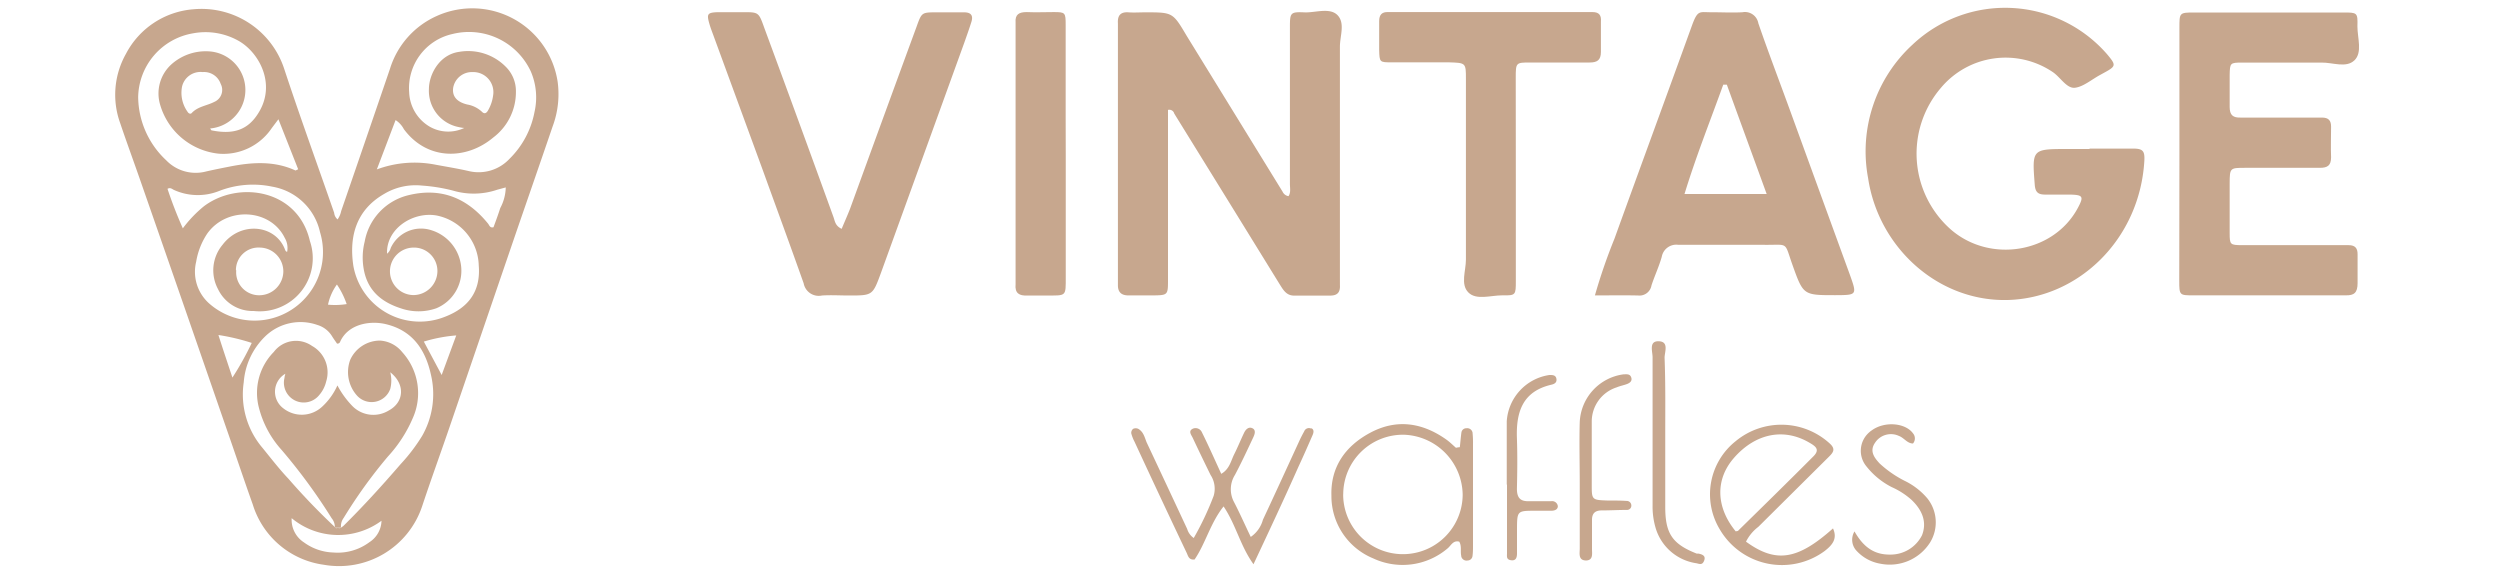 <svg id="Capa_1" data-name="Capa 1" xmlns="http://www.w3.org/2000/svg" viewBox="0 0 300 70"><defs><style>.cls-1{fill:#c7a78e;}</style></defs><title>Mesa de trabajo 1</title><path class="cls-1" d="M40.51,26.33a2.65,2.65,0,0,0,.43-1q2.94-8.53,5.86-17.08a10.24,10.24,0,0,1,5.63-6.34A10.36,10.36,0,0,1,66.92,9.83a11.07,11.07,0,0,1-.6,5.33c-1.57,4.61-3.18,9.22-4.76,13.83L54.11,50.77c-1.14,3.35-2.36,6.68-3.46,10a10.51,10.51,0,0,1-11.8,7,10.38,10.38,0,0,1-8.52-7.24c-1.07-3-2.07-6-3.12-9Q22.13,36.83,17,22.12c-.85-2.46-1.75-4.89-2.58-7.35a10,10,0,0,1,.7-8.32,10,10,0,0,1,8.13-5.34A10.44,10.44,0,0,1,34.1,8.25c1.91,5.79,4,11.53,6,17.29A1.17,1.17,0,0,0,40.51,26.33Zm.39,37,.29-.2c2.41-2.38,4.69-4.89,6.9-7.45a21.21,21.21,0,0,0,2.57-3.38A10.1,10.1,0,0,0,51.72,45c-.65-3-2.18-5.31-5.37-6.09-1.85-.46-4.52-.09-5.52,2.07a.34.34,0,0,1-.39.25c-.18-.27-.39-.55-.57-.84A3.09,3.09,0,0,0,38.1,39a6.09,6.09,0,0,0-6.25,1.34,8.55,8.55,0,0,0-2.6,5.53,9.9,9.9,0,0,0,2.27,7.9c1,1.23,2,2.53,3.11,3.7a79.78,79.78,0,0,0,5.56,5.78.41.41,0,0,0,.57.14A.35.35,0,0,0,40.9,63.29ZM25.22,15.42c.07.1.11.2.16.22,2.67.55,4.44-.07,5.69-2.18,2.07-3.43,0-7.19-2.46-8.57A8.09,8.09,0,0,0,23.16,4a7.9,7.9,0,0,0-6.58,7.67,10.52,10.52,0,0,0,3.36,7.56,4.91,4.91,0,0,0,4.78,1.35c1-.23,1.92-.41,2.88-.6,2.66-.52,5.3-.7,7.86.48,0,0,.13-.05.32-.15l-2.37-6-.79,1.05a7,7,0,0,1-6.39,3.08,8.2,8.2,0,0,1-7-5.83,4.71,4.71,0,0,1,1.41-4.95A6.18,6.18,0,0,1,25,6.16a4.64,4.64,0,0,1,.19,9.26Zm20,4.91a13,13,0,0,1,7.08-.56c1.35.25,2.71.47,4,.77a5.07,5.07,0,0,0,4.84-1.48,10.64,10.64,0,0,0,3-5.62,7.86,7.86,0,0,0-.44-4.86,8.18,8.18,0,0,0-9.4-4.5,6.66,6.66,0,0,0-5.2,7,5,5,0,0,0,2.43,4.1,4.47,4.47,0,0,0,4.19.17c-.24,0-.48-.06-.72-.11a4.43,4.43,0,0,1-3.53-4.55c0-1.71,1.22-4.14,3.64-4.47A6.34,6.34,0,0,1,60.68,8a4.1,4.1,0,0,1,1.23,3,6.83,6.83,0,0,1-2.73,5.51c-3.14,2.64-7.85,2.83-10.71-1a2.92,2.92,0,0,0-1-1.1ZM34.46,30.21a2.41,2.41,0,0,0-.3-1.68c-1.73-3.5-6.95-3.78-9.29-.5a8.62,8.62,0,0,0-1.33,3.38,5.08,5.08,0,0,0,1.61,5.05A8.22,8.22,0,0,0,38.4,27.85a7.09,7.09,0,0,0-5.73-5.45,11.21,11.21,0,0,0-6.38.52,6.93,6.93,0,0,1-5.4-.12c-.22-.09-.43-.35-.79-.14a50.75,50.75,0,0,0,1.84,4.74,14.79,14.79,0,0,1,2.52-2.64c4.1-3.11,11.29-2.1,12.73,4.17a6.37,6.37,0,0,1-6.74,8.39,4.6,4.6,0,0,1-4.29-2.63,4.77,4.77,0,0,1,.55-5.32c2.19-2.88,6.4-2.42,7.51.63.05.1.1.21.24.21Zm12,.22a1.29,1.29,0,0,0,.43-.68,4,4,0,0,1,4.82-2.14A5.11,5.11,0,0,1,55.34,32a4.87,4.87,0,0,1-3,5A6.48,6.48,0,0,1,48.1,37c-2.36-.76-4.05-2.18-4.47-4.81A7.84,7.84,0,0,1,43.76,29a7,7,0,0,1,5.31-5.59c3.88-.93,7,.35,9.5,3.43.16.2.22.54.65.43.27-.73.56-1.51.81-2.3a5.47,5.47,0,0,0,.66-2.48l-1,.27a8.77,8.77,0,0,1-5.34.11,20.35,20.35,0,0,0-3.71-.6,7.35,7.35,0,0,0-4.54,1c-3.29,1.89-4.24,5-3.7,8.61a8.1,8.1,0,0,0,11,6.13c2.88-1.11,4.3-3.11,4.05-6.16a6.28,6.28,0,0,0-5.11-6c-2.86-.47-6.06,1.66-5.89,4.64Zm3.22-.72a2.85,2.85,0,1,0-.07,5.7,2.9,2.9,0,0,0,2.88-2.83,2.81,2.81,0,0,0-2.73-2.87ZM28.35,32.43a2.75,2.75,0,0,0,2.8,3A2.89,2.89,0,0,0,34,32.6a2.86,2.86,0,0,0-2.79-2.89,2.71,2.71,0,0,0-2.9,2.72ZM35,62.18a3.23,3.23,0,0,0,1.48,2.91A6.28,6.28,0,0,0,40,66.3a6.36,6.36,0,0,0,4.32-1.23,3.15,3.15,0,0,0,1.46-2.58A8.74,8.74,0,0,1,35,62.18ZM24.32,8.65a2.27,2.27,0,0,0-2.48,1.77,3.92,3.92,0,0,0,.67,3c.11.19.34.31.49.15.74-.8,1.82-.88,2.71-1.34a1.56,1.56,0,0,0,.77-2.17A2.1,2.1,0,0,0,24.32,8.65Zm32.4,0a2.28,2.28,0,0,0-2.34,1.89c-.14,1,.43,1.7,1.69,2a3.45,3.45,0,0,1,1.76.87c.31.32.56.16.74-.17a4.78,4.78,0,0,0,.6-1.76A2.41,2.41,0,0,0,56.72,8.65ZM27.89,45.31a35.92,35.92,0,0,0,2.32-4.16,25.49,25.49,0,0,0-4-.95C26.75,41.9,27.28,43.47,27.89,45.31ZM53,45l1.75-4.75a18.36,18.36,0,0,0-3.89.74ZM40.43,34.14a6.4,6.4,0,0,0-1.07,2.42,8.88,8.88,0,0,0,2.24-.07A9.92,9.92,0,0,0,40.43,34.14Z"/><path class="cls-1" d="M40.9,63.29a.43.43,0,0,1-.58.13.49.49,0,0,1-.12-.13h.7Z"/><path class="cls-1" d="M40.92,63.29h-.74a1.64,1.64,0,0,0-.38-1.1,68.2,68.2,0,0,0-6-8.19,11.94,11.94,0,0,1-2.71-5,7,7,0,0,1,1.77-6.77,3.33,3.33,0,0,1,4.58-.72,3.63,3.63,0,0,1,1.7,4.27,3.84,3.84,0,0,1-.86,1.66,2.38,2.38,0,0,1-4.14-2.1c0-.15.06-.3.1-.49A2.49,2.49,0,0,0,34,49a3.58,3.58,0,0,0,4.66-.2,7.82,7.82,0,0,0,1.83-2.55,10.77,10.77,0,0,0,1.81,2.49,3.53,3.53,0,0,0,4.35.52c1.86-1,2-3.16.18-4.59a4,4,0,0,1,0,2,2.37,2.37,0,0,1-4,.79,4.23,4.23,0,0,1-.8-4.29,3.93,3.93,0,0,1,3.57-2.3,3.7,3.7,0,0,1,2.66,1.38,7.32,7.32,0,0,1,1.24,8,16.15,16.15,0,0,1-2.95,4.53,59.09,59.09,0,0,0-5.31,7.37A1.65,1.65,0,0,0,40.92,63.29Z"/><path class="cls-1" d="M140.16,13.19V33.54c0,1.89,0,1.89-1.9,1.91h-2.84c-.82,0-1.27-.36-1.27-1.21V3.81c0-.34,0-.68,0-1-.06-.93.29-1.4,1.27-1.33.67.05,1.36,0,2,0,3.33,0,3.31,0,5,2.85L153.91,23a.94.94,0,0,0,.71.54c.3-.42.17-1,.17-1.46V3.4c0-1.9,0-2,1.87-1.91,1.32,0,3-.6,3.88.37s.25,2.47.25,3.74c0,9.06,0,18.12,0,27.18V34.2c.05.83-.26,1.27-1.15,1.27-1.42,0-2.84,0-4.26,0-1,.05-1.39-.68-1.82-1.36l-5.85-9.48-6.8-11A.61.61,0,0,0,140.16,13.19Z"/><path class="cls-1" d="M250.68,17.83c1.76,0,3.51,0,5.27,0,1.2,0,1.44.28,1.37,1.49-.56,9.36-7.85,16.46-16.41,16.68-8.39.2-15.51-6.35-16.74-14.64a17.38,17.38,0,0,1,5.33-16,16.2,16.2,0,0,1,23.36,1.16c1.09,1.3,1.08,1.42-.35,2.2L252,9c-1,.54-2,1.41-3,1.53s-1.75-1.27-2.68-1.89a10.12,10.12,0,0,0-13.4,1.89,12.13,12.13,0,0,0,1.17,17c4.69,4.09,12.31,2.86,15.23-2.54.76-1.41.66-1.6-.91-1.64-1,0-2,0-3,0-.84,0-1.17-.29-1.24-1.17-.33-4.3-.36-4.3,4-4.3h2.63Z"/><path class="cls-1" d="M191.39,35.45a66.25,66.25,0,0,1,2.34-6.79c3.07-8.5,6.2-17,9.27-25.5.74-2.06.92-1.67,2.44-1.69,1.22,0,2.44.07,3.65,0A1.63,1.63,0,0,1,211,2.79c1.27,3.69,2.68,7.35,4,11q3.5,9.62,7,19.22c.85,2.39.85,2.4-1.76,2.41-3.86,0-3.84,0-5.15-3.65-1-2.83-.42-2.36-3.34-2.39-3.45,0-6.89,0-10.34,0a1.77,1.77,0,0,0-2,1.44c-.31,1.11-.85,2.27-1.23,3.42a1.46,1.46,0,0,1-1.6,1.22C194.9,35.42,193.28,35.45,191.39,35.45ZM212,23.28c-1.63-4.48-3.21-8.79-4.78-13.12h-.43c-1.55,4.31-3.25,8.55-4.65,13.12Z"/><path class="cls-1" d="M261.53,18.31v-15c0-1.78,0-1.81,1.79-1.81h17.86c1.69,0,1.76,0,1.71,1.66,0,1.4.63,3.15-.37,4.09s-2.59.24-3.93.26c-3.18,0-6.34,0-9.53,0-1.45,0-1.47.05-1.5,1.48,0,1.27,0,2.57,0,3.85,0,1,.42,1.3,1.34,1.27,2.78,0,5.55,0,8.32,0h1.42c.77,0,1.1.34,1.09,1.11,0,1.22-.05,2.43,0,3.65,0,1-.43,1.27-1.35,1.27-3,0-6,0-8.93,0-1.87,0-1.88,0-1.89,1.91s0,3.92,0,5.89c0,1.43.05,1.47,1.5,1.48,3.8,0,7.57,0,11.36,0h1.42c.79,0,1.08.38,1.07,1.11,0,1.15,0,2.3,0,3.45s-.42,1.49-1.44,1.46c-1.36,0-2.71,0-4.06,0H263.2c-1.64,0-1.69,0-1.69-1.72Q261.52,26,261.53,18.31Z"/><path class="cls-1" d="M101,27.46c.34-.82.69-1.6,1-2.39q4-11,8-21.9c.61-1.69.61-1.69,2.44-1.69h3.25c.82,0,1.12.37.88,1.14s-.56,1.67-.85,2.49q-5,13.82-10,27.62c-1,2.72-1,2.73-3.83,2.73-1.08,0-2.17-.07-3.25,0A1.84,1.84,0,0,1,96.44,34c-1.6-4.52-3.25-9-4.89-13.54q-3-8.19-6-16.37c-.14-.38-.29-.77-.4-1.15-.37-1.27-.29-1.43,1-1.48,1,0,2,0,3,0,1.89,0,1.89,0,2.56,1.87Q95.9,14.67,100,26C100.19,26.48,100.19,27.09,101,27.46Z"/><path class="cls-1" d="M181.9,21.51V33.68c0,1.73,0,1.79-1.63,1.76-1.39,0-3.13.62-4.08-.36s-.28-2.59-.28-3.92c0-6.89,0-13.79,0-20.68v-1c0-1.94,0-1.94-2.06-2H167c-1.45,0-1.46,0-1.5-1.49,0-1.15,0-2.3,0-3.45,0-.76.32-1.13,1.1-1.09.34,0,.67,0,1,0h22.51c.34,0,.68,0,1,0,.8,0,1.06.4,1,1.13,0,1.22,0,2.44,0,3.65,0,1-.46,1.27-1.36,1.27-2.37,0-4.73,0-7.1,0-1.74,0-1.76,0-1.76,1.83C181.89,13.4,181.9,17.46,181.9,21.51Z"/><path class="cls-1" d="M127.89,18.62V33.2c0,2.42.1,2.26-2.35,2.26-.74,0-1.49,0-2.23,0-1,.06-1.55-.27-1.44-1.36,0-.34,0-.68,0-1V3.94c0-.43,0-.81,0-1.22-.08-1,.42-1.27,1.34-1.27,1.08.05,2.16,0,3.24,0,1.39,0,1.43.06,1.43,1.55,0,3.71,0,7.42,0,11.14Z"/><path class="cls-1" d="M150.42,67.71c-1.6-2.23-2.09-4.71-3.59-6.94-1.59,2-2.17,4.46-3.48,6.37-.71.08-.78-.45-.95-.8q-3.17-6.66-6.26-13.34a4.71,4.71,0,0,1-.39-1,.62.62,0,0,1,.23-.54.72.72,0,0,1,.61,0c.62.35.76,1,1,1.61q2.44,5.19,4.87,10.4a2,2,0,0,0,.79,1.09,35.39,35.39,0,0,0,2.39-5.06,3,3,0,0,0-.37-2.5c-.73-1.49-1.46-3-2.16-4.49-.17-.35-.56-.8.06-1.08a.83.83,0,0,1,1.06.45v0c.42.84.82,1.7,1.21,2.55s.71,1.56,1.11,2.43c1-.57,1.16-1.57,1.56-2.36s.77-1.71,1.18-2.56c.19-.4.54-.77,1-.55s.27.74.1,1.1c-.71,1.51-1.4,3-2.19,4.49a3.24,3.24,0,0,0-.11,3.28c.69,1.33,1.3,2.72,2,4.17a3.65,3.65,0,0,0,1.46-2.06c1.47-3.14,2.91-6.29,4.36-9.44.18-.4.38-.78.59-1.16a.61.61,0,0,1,.79-.36l.12,0c.3.18.22.51.11.78-.55,1.26-1.1,2.52-1.68,3.76C154.11,59.85,152.33,63.64,150.42,67.71Z"/><path class="cls-1" d="M175.18,53.66c.07-.62.11-1.19.19-1.76a.59.59,0,0,1,.6-.51.65.65,0,0,1,.74.55.09.09,0,0,1,0,.05,11.3,11.3,0,0,1,.05,1.3V65.42c0,.43,0,.87-.06,1.3a.6.6,0,0,1-.58.54.65.65,0,0,1-.77-.5s0,0,0-.05c-.13-.56.08-1.16-.24-1.71-.73-.2-1,.48-1.39.8A8.33,8.33,0,0,1,164.77,67a8.08,8.08,0,0,1-5-7.52c-.11-3.42,1.65-5.93,4.62-7.53,3.16-1.71,6.26-1.26,9.16.79.41.29.77.65,1.17,1C174.77,53.72,174.88,53.69,175.18,53.66Zm-14,5.67a7.17,7.17,0,1,0,14.34,0,7.3,7.3,0,0,0-7-7.16,7.16,7.16,0,0,0-7.33,7A1.48,1.48,0,0,0,161.19,59.33Z"/><path class="cls-1" d="M209.52,65c3.59,2.61,6.19,2.2,10.44-1.59.59,1.29-.16,2.05-1,2.71a8.64,8.64,0,0,1-12.59-2.6,8.14,8.14,0,0,1,1.9-10.57,8.6,8.6,0,0,1,11.31.28c.73.67.4,1.07-.11,1.58L211,63.22A5.11,5.11,0,0,0,209.52,65Zm-1.27-1.25c.13,0,.31,0,.39-.13,3-2.94,6-5.88,8.94-8.83.81-.79.37-1.19-.37-1.62-3.08-1.86-6.51-1.2-9.11,1.75C205.83,57.49,205.89,60.81,208.25,63.72Z"/><path class="cls-1" d="M199.83,52.16v8.69c0,3.17.85,4.43,3.77,5.58l.22,0c.45.1.9.25.68.84s-.58.39-.93.32a6,6,0,0,1-4.86-4.12,9,9,0,0,1-.4-2.78c0-5.94,0-11.87,0-17.81,0-.69-.46-1.93.68-1.93,1.36,0,.74,1.33.76,2C199.87,46.09,199.83,49.13,199.83,52.16Z"/><path class="cls-1" d="M222.54,63.77c1.08,1.91,2.39,2.79,4.23,2.78a4.22,4.22,0,0,0,3.87-2.32c.58-1.48.14-2.92-1.26-4.25A9.14,9.14,0,0,0,227,58.45,9.16,9.16,0,0,1,224,56a2.93,2.93,0,0,1,.32-4.13,2.34,2.34,0,0,1,.31-.24c1.53-1.1,4-.9,4.93.37a.94.94,0,0,1,0,1.22c-.69,0-1.07-.68-1.69-.91a2.27,2.27,0,0,0-2.87.83c-.69,1-.08,1.79.56,2.48a13.15,13.15,0,0,0,3,2.08,8.34,8.34,0,0,1,2.71,2.09,4.61,4.61,0,0,1,.35,5.29,5.73,5.73,0,0,1-6,2.56,5,5,0,0,1-2.81-1.52A1.93,1.93,0,0,1,222.54,63.77Z"/><path class="cls-1" d="M189.57,58c0-2.45-.07-4.91,0-7.36a6.05,6.05,0,0,1,5.26-5.72c.36,0,.75-.08.91.35s-.13.67-.49.81-.84.23-1.24.4a4.3,4.3,0,0,0-3,4.11c0,2.6,0,5.2,0,7.79,0,1.58.1,1.62,1.81,1.68.79,0,1.58,0,2.38.05a.55.55,0,0,1,.56.53.51.51,0,0,1-.49.55h-.05c-1,0-2,.06-3,.06-.81,0-1.19.35-1.18,1.17V65.9c0,.54.16,1.31-.68,1.36-1,0-.79-.84-.79-1.43,0-2.6,0-5.2,0-7.79Z"/><path class="cls-1" d="M180.81,58.14c0-2.52,0-5,0-7.58A6,6,0,0,1,185.93,45c.39,0,.76,0,.84.46s-.26.63-.63.71c-3.45.81-4.22,3.3-4.11,6.41.07,2,.05,4.05,0,6.07,0,1.14.45,1.55,1.54,1.49.86,0,1.73,0,2.6,0a.69.69,0,0,1,.77.6c0,.4-.37.54-.75.55h-1.95c-2.19,0-2.19,0-2.2,2.29v2.82c0,.46-.1.91-.7.83s-.5-.45-.5-.83V58.16Z"/></svg>